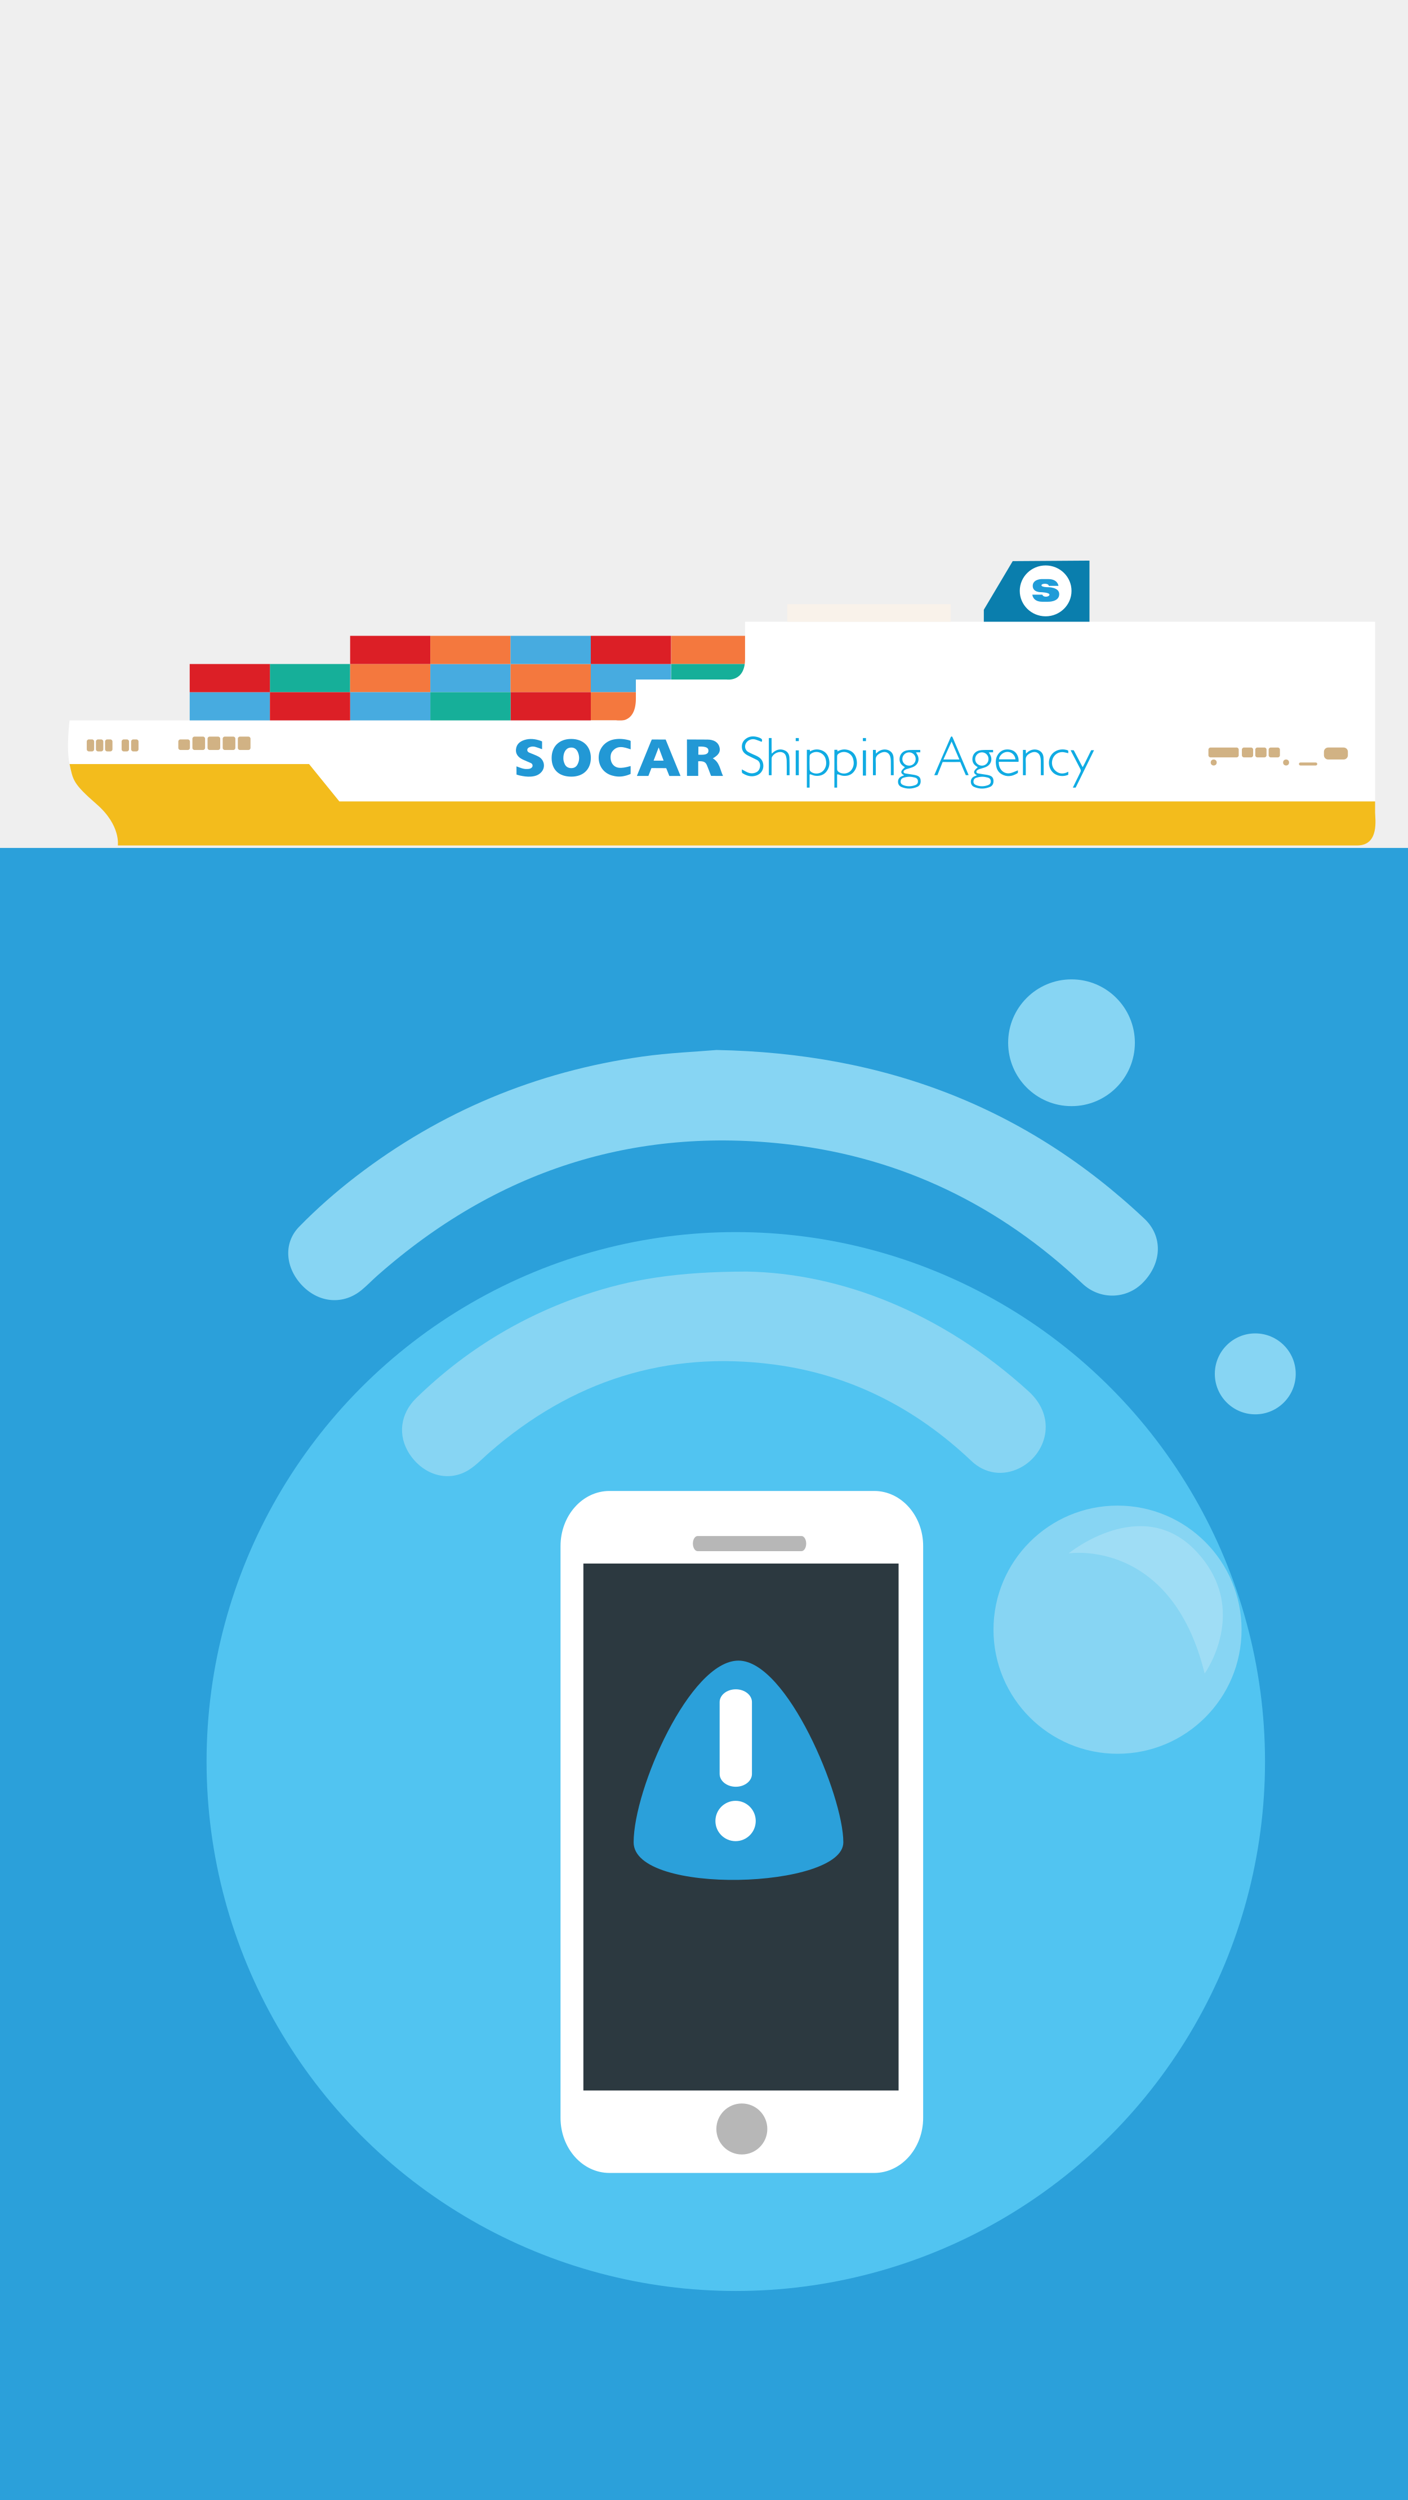 <?xml version="1.0" encoding="utf-8"?>
<!-- Generator: Adobe Illustrator 16.0.0, SVG Export Plug-In . SVG Version: 6.00 Build 0)  -->
<!DOCTYPE svg PUBLIC "-//W3C//DTD SVG 1.1//EN" "http://www.w3.org/Graphics/SVG/1.1/DTD/svg11.dtd">
<svg version="1.1" id="Layer_1" xmlns="http://www.w3.org/2000/svg" xmlns:xlink="http://www.w3.org/1999/xlink" x="0px" y="0px"
	 width="307.275px" height="545.387px" viewBox="119.056 -119.056 307.275 545.387"
	 enable-background="new 119.056 -119.056 307.275 545.387" xml:space="preserve">
<rect x="119.056" y="-119.056" width="307.275" height="545.387" fill="#808080" stroke="none"/>
<rect x="119.056" y="65.375" fill="#2BA0DA" width="315.157" height="369.25"/>
<circle fill="#51C4F1" cx="279.632" cy="265.207" r="115.495"/>
<rect x="119.056" y="-127.351" fill="#EFEFEF" width="315.157" height="193.262"/>
<g id="RpFXYI_3_">
	<g>
		<path fill="#87D5F3" d="M275.428,109.99c36.745,0.688,67.554,12.493,93.378,36.804c4.011,3.776,3.892,9.548-0.239,13.859
			c-3.609,3.771-9.474,3.896-13.273,0.308c-18-16.999-39.293-27.401-63.814-30.336c-34.188-4.091-64.231,5.795-90.046,28.556
			c-1.181,1.043-2.272,2.195-3.488,3.193c-3.931,3.222-9.141,2.843-12.822-0.88c-3.759-3.811-4.36-9.287-0.792-12.942
			c3.843-3.938,8.021-7.604,12.387-10.963c18.503-14.211,39.395-22.903,62.483-26.159
			C265.038,110.602,270.963,110.375,275.428,109.99z"/>
		<path fill="#87D5F3" d="M282.002,158.326c20.527,0.344,42.655,8.951,61.519,26.114c6.445,5.857,3.757,13.867-1.899,16.725
			c-3.633,1.837-7.607,1.29-10.564-1.517c-12.136-11.502-26.401-18.826-42.983-21.033c-23.562-3.137-44.271,3.549-62.163,19.129
			c-1.726,1.499-3.334,3.298-5.332,4.288c-4.354,2.166-9.335,0.384-12.162-3.919c-2.606-3.979-2.05-8.761,1.478-12.193
			c10.574-10.299,22.856-17.812,36.839-22.537C256.575,160.054,266.7,158.351,282.002,158.326z"/>
	</g>
</g>
<g>
	<rect x="265.534" y="19.645" fill="#F4783E" width="17.508" height="6.148"/>
	<rect x="247.989" y="25.795" fill="#47ABE0" width="17.507" height="6.147"/>
	<rect x="265.534" y="25.795" fill="#16AF99" width="17.508" height="6.147"/>
	<rect x="247.989" y="31.942" fill="#F4783E" width="17.507" height="6.148"/>
	<path fill="#FFFFFF" d="M193.112,55.767H419.15V16.57H281.652c0,0,0,3.075,0,8.147c0,5.073-3.997,4.458-3.997,4.458h-19.829v4.15
		c0,5.84-4.305,4.766-4.305,4.766H134.24c0,0-0.77,6.07,0,9.53h52.263L193.112,55.767z"/>
	<polygon fill="#0A7EAD" points="333.76,16.57 333.76,13.958 340.064,3.35 356.819,3.236 356.819,16.57 	"/>
	<rect x="177.96" y="25.795" fill="#16AF99" width="17.507" height="6.147"/>
	<rect x="160.453" y="31.942" fill="#47ABE0" width="17.507" height="6.148"/>
	<rect x="195.467" y="25.795" fill="#F4783E" width="17.507" height="6.147"/>
	<rect x="212.974" y="25.795" fill="#47ABE0" width="17.508" height="6.147"/>
	<rect x="230.48" y="25.795" fill="#F4783E" width="17.508" height="6.147"/>
	<rect x="247.989" y="19.645" fill="#DC1F26" width="17.507" height="6.148"/>
	<rect x="195.467" y="19.645" fill="#DC1F26" width="17.507" height="6.148"/>
	<rect x="212.974" y="19.645" fill="#F4783E" width="17.508" height="6.148"/>
	<rect x="230.48" y="19.645" fill="#47ABE0" width="17.508" height="6.148"/>
	<rect x="160.453" y="25.795" fill="#DC1F26" width="17.507" height="6.147"/>
	<rect x="195.467" y="31.942" fill="#47ABE0" width="17.507" height="6.148"/>
	<rect x="177.96" y="31.942" fill="#DC1F26" width="17.507" height="6.148"/>
	<rect x="230.48" y="31.942" fill="#DC1F26" width="17.508" height="6.148"/>
	<rect x="212.974" y="31.942" fill="#16AF99" width="17.508" height="6.148"/>
	<rect x="290.875" y="12.727" fill="#F9F2EA" width="35.661" height="3.843"/>
	<g>
		<path fill="#D1B284" d="M413.212,45.699c0,0.509-0.413,0.922-0.922,0.922h-3.382c-0.509,0-0.922-0.414-0.922-0.922V44.93
			c0-0.51,0.413-0.922,0.922-0.922h3.382c0.509,0,0.922,0.412,0.922,0.922V45.699z"/>
		<path fill="#D1B284" d="M398.379,45.699c0,0.255-0.206,0.461-0.461,0.461h-1.537c-0.254,0-0.461-0.206-0.461-0.461v-1.229
			c0-0.255,0.207-0.461,0.461-0.461h1.537c0.255,0,0.461,0.206,0.461,0.461V45.699z"/>
		<path fill="#D1B284" d="M395.459,45.699c0,0.255-0.206,0.461-0.461,0.461h-1.537c-0.255,0-0.461-0.206-0.461-0.461v-1.229
			c0-0.255,0.206-0.461,0.461-0.461h1.537c0.255,0,0.461,0.206,0.461,0.461V45.699z"/>
		<path fill="#D1B284" d="M392.538,45.699c0,0.255-0.206,0.461-0.461,0.461h-1.537c-0.255,0-0.462-0.206-0.462-0.461v-1.229
			c0-0.255,0.207-0.461,0.462-0.461h1.537c0.255,0,0.461,0.206,0.461,0.461V45.699z"/>
		<path fill="#D1B284" d="M389.387,45.699c0,0.255-0.206,0.461-0.461,0.461h-5.688c-0.255,0-0.462-0.206-0.462-0.461v-1.229
			c0-0.255,0.207-0.461,0.462-0.461h5.688c0.255,0,0.461,0.206,0.461,0.461V45.699z"/>
		<circle fill="#D1B284" cx="399.724" cy="47.275" r="0.653"/>
		<circle fill="#D1B284" cx="383.93" cy="47.275" r="0.653"/>
		<path fill="#D1B284" d="M406.528,47.601c0,0.18-0.146,0.326-0.327,0.326h-3.344c-0.181,0-0.326-0.146-0.326-0.326l0,0
			c0-0.181,0.146-0.327,0.326-0.327h3.344C406.38,47.275,406.528,47.421,406.528,47.601L406.528,47.601z"/>
		<path fill="#D1B284" d="M173.726,44.085c0,0.255-0.207,0.461-0.461,0.461h-1.845c-0.255,0-0.461-0.206-0.461-0.461v-1.997
			c0-0.255,0.207-0.461,0.461-0.461h1.845c0.254,0,0.461,0.207,0.461,0.461V44.085z"/>
		<path fill="#D1B284" d="M170.421,44.085c0,0.255-0.207,0.461-0.461,0.461h-1.844c-0.254,0-0.461-0.206-0.461-0.461v-1.997
			c0-0.255,0.207-0.461,0.461-0.461h1.844c0.255,0,0.461,0.207,0.461,0.461V44.085z"/>
		<path fill="#D1B284" d="M167.117,44.085c0,0.255-0.207,0.461-0.461,0.461h-1.846c-0.254,0-0.461-0.206-0.461-0.461v-1.997
			c0-0.255,0.207-0.461,0.461-0.461h1.846c0.254,0,0.461,0.207,0.461,0.461V44.085z"/>
		<path fill="#D1B284" d="M163.812,44.085c0,0.255-0.207,0.461-0.461,0.461h-1.845c-0.254,0-0.461-0.206-0.461-0.461v-1.997
			c0-0.255,0.207-0.461,0.461-0.461h1.845c0.254,0,0.461,0.207,0.461,0.461V44.085z"/>
		<path fill="#D1B284" d="M160.506,44.085c0,0.255-0.206,0.461-0.461,0.461h-1.614c-0.255,0-0.461-0.206-0.461-0.461v-1.384
			c0-0.253,0.207-0.461,0.461-0.461h1.614c0.255,0,0.461,0.208,0.461,0.461V44.085z"/>
		<path fill="#D1B284" d="M149.286,44.392c0,0.256-0.207,0.461-0.461,0.461h-0.692c-0.254,0-0.461-0.207-0.461-0.461v-1.691
			c0-0.253,0.207-0.461,0.461-0.461h0.692c0.254,0,0.461,0.208,0.461,0.461V44.392z"/>
		<path fill="#D1B284" d="M147.211,44.392c0,0.256-0.207,0.461-0.461,0.461h-0.692c-0.254,0-0.461-0.207-0.461-0.461v-1.691
			c0-0.253,0.207-0.461,0.461-0.461h0.692c0.254,0,0.461,0.208,0.461,0.461V44.392z"/>
		<path fill="#D1B284" d="M143.599,44.392c0,0.256-0.207,0.461-0.461,0.461h-0.691c-0.254,0-0.461-0.207-0.461-0.461v-1.691
			c0-0.253,0.207-0.461,0.461-0.461h0.691c0.254,0,0.461,0.208,0.461,0.461V44.392z"/>
		<path fill="#D1B284" d="M141.601,44.392c0,0.256-0.207,0.461-0.461,0.461h-0.691c-0.254,0-0.461-0.207-0.461-0.461v-1.691
			c0-0.253,0.207-0.461,0.461-0.461h0.691c0.254,0,0.461,0.208,0.461,0.461V44.392z"/>
		<path fill="#D1B284" d="M139.603,44.392c0,0.256-0.207,0.461-0.461,0.461h-0.691c-0.254,0-0.461-0.207-0.461-0.461v-1.691
			c0-0.253,0.207-0.461,0.461-0.461h0.691c0.254,0,0.461,0.208,0.461,0.461V44.392z"/>
	</g>
	<ellipse fill="#FFFFFF" cx="347.25" cy="9.838" rx="5.647" ry="5.549"/>
	<path fill="#1F9CD8" d="M347.944,8.748h2.106c0,0-0.119-1.484-2.228-1.484c-2.106,0-1.496,0-1.496,0s-1.892,0.036-1.892,1.484
		c0,1.45,1.808,1.378,1.808,1.378s1.844,0.047,1.844,0.538s-1.34,0.682-1.545,0h-2.19c0,0,0.061,1.545,2.168,1.545
		c2.106,0,1.258,0,1.258,0s2.44,0.084,2.44-1.664c0-1.557-2.478-1.509-2.478-1.509s-1.401,0.012-1.401-0.419
		C346.338,8.185,347.908,8.115,347.944,8.748z"/>
	<path fill="#F3BC1C" d="M419.15,55.767H193.112l-6.61-8.146h-52.263c0.768,3.458,0.614,4.149,5.917,8.762s4.611,8.992,4.611,8.992
		s264.929,0,270.461,0c4.92,0,3.921-5.883,3.921-7.207C419.15,56.844,419.15,55.767,419.15,55.767z"/>
	<g>
		<g>
			<path fill="#2298D5" d="M256.681,48.05c0.02,0.065-0.009,1.72-0.009,1.72s-0.634,0.326-1.554,0.493
				c-0.869,0.159-1.708,0.087-2.541-0.16c-1.848-0.552-2.951-2.14-2.863-4.104c0.082-1.825,1.37-3.329,3.184-3.726
				c1.136-0.25,2.254-0.156,3.371,0.126c0.297,0.073,0.417,0.181,0.417,0.181s0.001,1.289,0.001,1.825
				c-1.472-0.497-2.91-0.984-4.037,0.494c-0.515,0.676-0.433,2.021,0.064,2.697C253.423,48.565,254.468,48.685,256.681,48.05z"/>
			<path fill="#2298D5" d="M237.359,44.377c-0.532-0.187-0.979-0.366-1.438-0.499c-0.43-0.123-0.869-0.126-1.294,0.057
				c-0.245,0.105-0.453,0.229-0.49,0.526c-0.042,0.333,0.143,0.54,0.409,0.658c0.673,0.3,1.385,0.522,2.031,0.871
				c1.258,0.673,1.566,2.26,0.684,3.313c-0.607,0.728-1.438,0.984-2.34,1.05c-0.838,0.062-1.66-0.07-2.48-0.249
				c-0.379-0.081-0.665-0.202-0.665-0.202s-0.009-1.354-0.009-1.784c0.793,0.287,1.525,0.633,2.345,0.576
				c0.229-0.018,0.456-0.004,0.679-0.108c0.271-0.127,0.474-0.274,0.49-0.605c0.015-0.304-0.156-0.484-0.397-0.595
				c-0.587-0.268-1.193-0.492-1.773-0.774c-1.064-0.52-1.551-1.266-1.449-2.218c0.114-1.076,0.789-1.671,1.765-2.003
				c1.224-0.417,2.415-0.258,3.605,0.147c0.135,0.046,0.326,0.141,0.326,0.141S237.359,43.888,237.359,44.377z"/>
			<path fill="#2298D5" d="M243.705,42.138c-2.601,0-4.271,1.631-4.263,4.164c0.007,2.562,1.604,4.064,4.312,4.061
				c2.595-0.003,4.246-1.595,4.245-4.089C247.999,43.756,246.319,42.137,243.705,42.138z M245.042,47.78
				c-0.305,0.533-0.814,0.752-1.408,0.721c-0.621-0.031-1.099-0.326-1.355-0.919c-0.178-0.408-0.295-0.826-0.277-1.275
				c-0.006-1.119,0.484-2.018,1.209-2.216c0.942-0.258,1.675,0.123,2.021,1.083C245.552,46.065,245.518,46.948,245.042,47.78z"/>
			<path fill="#2298D5" d="M274.616,46.379c1.297-0.749,1.713-1.452,1.457-2.449c-0.268-1.044-1.181-1.639-2.594-1.655
				c-1.323-0.016-4.509-0.021-4.509-0.021s0.011,4.211,0.011,6.045c0,2.022-0.003,1.896-0.003,1.896l2.454,0.006l-0.002-3.192
				c0,0,0.158-0.013,0.322-0.013c0.918,0.007,1.289,0.216,1.571,0.867c0.275,0.633,0.505,1.289,0.753,1.935
				c0.093,0.245,0.162,0.402,0.162,0.402s1.798,0.01,2.605,0.01C276.194,48.825,276.101,47.212,274.616,46.379z M272.218,45.584
				c-0.646,0-0.762-0.003-0.762-0.003s0.018-1.44,0.018-1.778c1.756-0.074,2.185,0.301,2.188,0.897
				C273.663,45.31,273.198,45.584,272.218,45.584z"/>
			<path fill="#2298D5" d="M264.442,42.547c-0.124-0.308-0.111-0.277-0.111-0.277l-3.016-0.013c0,0-0.087,0.135-0.249,0.537
				c-0.902,2.25-1.838,4.486-2.747,6.733c-0.082,0.201-0.272,0.684-0.272,0.684h2.512l0.666-1.718l3.222,0.018l0.681,1.701
				c0,0,2.018,0,2.447,0C266.495,47.583,265.456,45.07,264.442,42.547z M261.693,46.874c0.369-0.961,0.719-1.872,1.107-2.889
				c0.379,1.014,0.714,1.913,1.078,2.889C263.125,46.874,262.457,46.874,261.693,46.874z"/>
		</g>
		<g>
			<path fill="#10ABE3" d="M335.791,45.057l-0.01-0.521c0,0-1.437-0.011-2.067,0.007c-0.318,0.007-0.642,0.039-0.95,0.109
				c-0.806,0.184-1.354,0.782-1.474,1.563c-0.128,0.844,0.179,1.486,0.923,1.938c0.094,0.057,0.183,0.119,0.22,0.144
				c-0.261,0.282-0.599,0.513-0.738,0.83c-0.186,0.416,0.124,0.713,0.564,0.933c-0.226,0.094-0.388,0.152-0.545,0.226
				c-0.495,0.229-0.783,0.617-0.788,1.164c-0.004,0.546,0.256,0.967,0.763,1.176c1.137,0.467,2.289,0.448,3.412-0.023
				c0.516-0.215,0.769-0.656,0.771-1.239c0.003-0.523-0.152-0.945-0.649-1.167c-0.231-0.105-0.485-0.18-0.738-0.225
				c-0.63-0.108-1.268-0.181-1.896-0.299c-0.13-0.024-0.449-0.071-0.457-0.366c0.016-0.08,0.017-0.223,0.187-0.341
				c0.171-0.12,0.334-0.203,0.441-0.237c0.471-0.153,0.958-0.267,1.413-0.457c1.228-0.508,1.595-1.809,0.844-2.896
				c-0.052-0.075-0.085-0.165-0.163-0.318C335.153,45.057,335.791,45.057,335.791,45.057z M333.36,50.386
				c0.454-0.008,0.849,0.079,1.235,0.172c0.396,0.096,0.659,0.342,0.68,0.778c0.021,0.418-0.155,0.724-0.632,0.89
				c-0.863,0.304-1.743,0.325-2.604-0.035c-0.343-0.145-0.561-0.397-0.538-0.789c0.022-0.393,0.24-0.683,0.598-0.793
				C332.517,50.478,332.952,50.393,333.36,50.386z M333.372,47.961c-0.848,0.009-1.504-0.625-1.499-1.443
				c0.005-0.799,0.67-1.458,1.473-1.455c0.807,0.004,1.433,0.631,1.437,1.439C334.786,47.318,334.17,47.953,333.372,47.961z"/>
			<path fill="#10ABE3" d="M319.896,45.057l-0.01-0.521c0,0-1.436-0.011-2.065,0.007c-0.319,0.007-0.644,0.039-0.951,0.109
				c-0.806,0.184-1.354,0.782-1.475,1.563c-0.128,0.844,0.181,1.486,0.925,1.938c0.093,0.057,0.182,0.119,0.219,0.144
				c-0.262,0.282-0.6,0.513-0.739,0.83c-0.184,0.416,0.125,0.713,0.565,0.933c-0.227,0.094-0.389,0.152-0.546,0.226
				c-0.495,0.229-0.781,0.617-0.786,1.164c-0.006,0.546,0.255,0.967,0.762,1.176c1.136,0.467,2.288,0.448,3.412-0.023
				c0.515-0.215,0.769-0.656,0.771-1.239c0.002-0.523-0.153-0.945-0.649-1.167c-0.232-0.105-0.485-0.18-0.737-0.225
				c-0.631-0.108-1.27-0.181-1.896-0.299c-0.131-0.024-0.448-0.071-0.457-0.366c0.016-0.08,0.018-0.223,0.187-0.341
				c0.17-0.12,0.335-0.203,0.44-0.237c0.472-0.153,0.957-0.267,1.413-0.457c1.229-0.508,1.596-1.809,0.844-2.896
				c-0.052-0.075-0.084-0.165-0.162-0.318C319.257,45.057,319.896,45.057,319.896,45.057z M317.465,50.386
				c0.453-0.008,0.849,0.079,1.236,0.172c0.394,0.096,0.657,0.342,0.678,0.778c0.021,0.418-0.155,0.724-0.631,0.89
				c-0.864,0.304-1.743,0.325-2.604-0.035c-0.344-0.145-0.559-0.397-0.537-0.789c0.021-0.393,0.239-0.683,0.598-0.793
				C316.623,50.478,317.058,50.393,317.465,50.386z M317.477,47.961c-0.847,0.009-1.504-0.625-1.499-1.443
				c0.004-0.799,0.672-1.458,1.474-1.455c0.806,0.004,1.432,0.631,1.437,1.439C318.891,47.318,318.276,47.953,317.477,47.961z"/>
			<path fill="#10ABE3" d="M284.042,45.78c-0.574-0.259-1.159-0.498-1.706-0.806c-0.665-0.374-0.861-1.222-0.495-1.892
				c0.384-0.702,1.27-1.062,2.087-0.816c0.459,0.139,0.9,0.334,1.352,0.504c0.173-0.367,0.102-0.61-0.248-0.788
				c-0.139-0.069-0.279-0.136-0.427-0.185c-0.947-0.312-1.883-0.337-2.73,0.262c-0.732,0.517-1.025,1.271-0.891,2.142
				c0.117,0.768,0.666,1.234,1.328,1.568c0.637,0.32,1.282,0.619,1.919,0.938c1.06,0.531,0.821,2.182-0.025,2.646
				c-0.658,0.362-1.332,0.36-2.001,0.079c-0.415-0.173-0.801-0.417-1.246-0.651c0,0.219-0.016,0.415,0.006,0.605
				c0.011,0.084,0.078,0.191,0.151,0.237c0.903,0.558,1.86,0.853,2.923,0.518c1.271-0.401,1.873-1.606,1.492-2.883
				C285.305,46.505,284.727,46.087,284.042,45.78z"/>
			<path fill="#10ABE3" d="M326.968,41.842c-0.044-0.098-0.109-0.25-0.231-0.25c-0.123,0-0.197,0.152-0.244,0.253
				c-0.23,0.507-0.442,1.023-0.665,1.535c-0.703,1.619-1.408,3.237-2.11,4.856c-0.258,0.596-0.511,1.191-0.774,1.811
				c0.563,0,0.689-0.012,0.689-0.012l1.146-2.871c0,0,0.159,0.003,0.422,0.006c1.024,0.012,2.052,0.015,3.076-0.003
				c0.255-0.004,0.336,0.004,0.336,0.004s0.476,1.143,0.651,1.563c0.164,0.39,0.567,1.315,0.567,1.315l0.615-0.024
				C330.448,50.025,327.468,42.964,326.968,41.842z M324.945,46.619l1.783-3.912l1.689,3.912H324.945z"/>
			<path fill="#10ABE3" d="M341.202,48.984c-0.499,0.196-0.969,0.424-1.462,0.567c-1.401,0.408-2.603-0.583-2.706-2.057
				c-0.01-0.127-0.002-0.369-0.002-0.369s0.204-0.007,0.365-0.006c1.057,0.013,2.111,0.006,3.168,0.006
				c0.382,0,0.629,0.003,0.769,0.003c0.021-0.163,0.046-0.541-0.066-0.961c-0.284-0.997-0.939-1.595-1.971-1.717
				c-0.98-0.116-1.825,0.181-2.414,1.017c-0.587,0.833-0.59,1.771-0.394,2.712c0.146,0.704,0.531,1.289,1.164,1.652
				c1.129,0.647,2.24,0.492,3.322-0.138c0.102-0.061,0.176-0.114,0.227-0.175V48.984L341.202,48.984z M337.132,46.244
				c0.157-0.553,0.86-1.289,1.804-1.281c0.877,0.006,1.472,0.627,1.664,1.286c0.033,0.113,0.063,0.338,0.063,0.338
				s-0.191,0.002-0.33-0.001c-0.486-0.012-0.973-0.004-1.46-0.004c-0.476,0-0.952-0.007-1.428,0.003
				c-0.142,0.003-0.378,0.005-0.378,0.005S337.1,46.357,337.132,46.244z"/>
			<path fill="#10ABE3" d="M352.187,49.302c-0.098-0.01-0.198,0.09-0.286,0.129c-0.671,0.291-1.345,0.345-2.003-0.003
				c-0.985-0.516-1.457-1.593-1.195-2.679c0.252-1.055,1.176-1.79,2.261-1.743c0.403,0.019,0.801,0.153,1.224,0.239l0.002-0.001
				V44.72c-0.069-0.095-0.209-0.147-0.438-0.202c-0.514-0.119-1.016-0.133-1.534-0.016c-1.98,0.446-2.751,2.561-1.918,4.221
				c0.71,1.418,2.445,1.812,3.808,1.263c0.028-0.013,0.057-0.028,0.082-0.048L352.187,49.302L352.187,49.302z"/>
			<rect x="292.709" y="41.941" fill="#10ABE3" width="0.677" height="0.669"/>
			<rect x="307.365" y="44.629" fill="#10ABE3" width="0.678" height="5.502"/>
			<rect x="307.365" y="41.941" fill="#10ABE3" width="0.678" height="0.669"/>
			<path fill="#10ABE3" d="M299.939,46.43c-0.261-1.028-0.925-1.703-2-1.935c-0.745-0.16-1.435-0.028-2.134,0.366v-0.354h-0.665
				v8.25h0.601c-0.001-0.531-0.003-1.996-0.005-2.675c0-0.224,0.048-0.288,0.297-0.188c0.35,0.14,0.725,0.268,1.096,0.293
				c1.144,0.08,2.04-0.358,2.59-1.396C300.117,48.039,300.138,47.223,299.939,46.43z M298.875,48.88
				c-0.656,0.896-2.047,1.074-2.904,0.369c-0.123-0.101-0.214-0.305-0.225-0.467c-0.028-0.485-0.027-2.434,0-2.917
				c0.009-0.153,0.101-0.345,0.219-0.44c1.126-0.912,2.854-0.356,3.256,1.033C299.47,47.321,299.416,48.141,298.875,48.88z"/>
			<path fill="#10ABE3" d="M305.943,46.43c-0.26-1.028-0.924-1.703-1.998-1.935c-0.746-0.16-1.436-0.028-2.135,0.366v-0.354h-0.665
				v8.25h0.601c-0.002-0.531-0.003-1.996-0.005-2.675c0-0.224,0.049-0.288,0.297-0.188c0.35,0.14,0.725,0.268,1.096,0.293
				c1.144,0.08,2.04-0.358,2.591-1.396C306.122,48.039,306.142,47.223,305.943,46.43z M304.878,48.88
				c-0.654,0.896-2.046,1.074-2.902,0.369c-0.123-0.101-0.215-0.305-0.225-0.467c-0.029-0.485-0.028-2.434,0-2.917
				c0.008-0.153,0.101-0.345,0.219-0.44c1.125-0.912,2.853-0.356,3.254,1.033C305.474,47.321,305.42,48.141,304.878,48.88z"/>
			<path fill="#10ABE3" d="M357.72,44.594h-0.534c0,0-0.065,0.139-0.128,0.261c-0.41,0.833-0.815,1.67-1.229,2.504
				c-0.147,0.296-0.309,0.587-0.482,0.92c-0.071-0.099-0.1-0.127-0.118-0.162c-0.565-1.079-1.133-2.157-1.696-3.238
				c-0.069-0.135-0.175-0.285-0.175-0.285h-0.591c-0.009,0.003-0.052,0.006-0.062,0.009c0.023,0.074,0.07,0.154,0.106,0.225
				c0.684,1.309,1.375,2.613,2.045,3.929c0.073,0.145,0.088,0.378,0.021,0.522c-0.357,0.778-0.749,1.541-1.128,2.31
				c-0.188,0.381-0.369,0.767-0.563,1.168h0.604c0.024-0.04,0.051-0.086,0.078-0.139c0.143-0.286,0.287-0.572,0.429-0.86
				c1.017-2.065,2.033-4.131,3.047-6.197c0.153-0.312,0.318-0.647,0.468-0.965C357.788,44.588,357.742,44.601,357.72,44.594z"/>
			<path fill="#10ABE3" d="M287.442,50.05c0.001-0.494,0.005-2.592,0.012-3.548c0.001-0.16,0.016-0.344,0.095-0.474
				c0.323-0.523,0.794-0.865,1.399-0.997c0.717-0.159,1.391,0.147,1.604,0.78c0.12,0.356,0.179,0.748,0.188,1.124
				c0.024,0.966,0.014,1.932,0.009,2.896h-0.001v0.218h0.619v-0.218l0,0c-0.008-1.203,0.021-2.405-0.035-3.604
				c-0.029-0.645-0.301-1.242-0.934-1.547c-0.872-0.418-1.706-0.301-2.476,0.279c-0.129,0.098-0.246,0.212-0.438,0.378
				c-0.018-0.202-0.034-0.322-0.034-0.439c-0.002-0.762-0.006-2.33-0.008-2.957h-0.602v8.108H287.442L287.442,50.05z"/>
			<rect x="292.709" y="44.629" fill="#10ABE3" width="0.677" height="5.421"/>
			<path fill="#10ABE3" d="M310.181,50.05c0.006-0.427,0.022-2.427-0.018-3.339c-0.023-0.544,0.189-0.93,0.589-1.218
				c0.277-0.202,0.604-0.372,0.936-0.455c0.788-0.197,1.419,0.183,1.646,0.962c0.085,0.293,0.122,0.608,0.127,0.915
				c0.016,0.863,0.01,2.725,0.009,3.134h0.619c0.002-0.459,0.015-2.739-0.032-3.8c-0.027-0.66-0.311-1.247-0.942-1.578
				c-0.815-0.424-1.88-0.258-2.596,0.396c-0.081,0.073-0.162,0.147-0.303,0.276c-0.018-0.206-0.034-0.811-0.034-0.811h-0.618v5.517
				L310.181,50.05L310.181,50.05z"/>
			<path fill="#10ABE3" d="M342.916,50.05c0.005-0.427,0.022-2.427-0.018-3.339c-0.023-0.544,0.19-0.93,0.589-1.218
				c0.276-0.202,0.604-0.372,0.935-0.455c0.789-0.197,1.42,0.183,1.646,0.962c0.086,0.293,0.122,0.608,0.128,0.915
				c0.014,0.863,0.01,2.725,0.009,3.134h0.618c0.002-0.459,0.014-2.739-0.032-3.8c-0.026-0.66-0.311-1.247-0.942-1.578
				c-0.814-0.424-1.881-0.258-2.596,0.396c-0.082,0.073-0.162,0.147-0.303,0.276c-0.017-0.206-0.034-0.811-0.034-0.811h-0.618v5.517
				L342.916,50.05L342.916,50.05z"/>
		</g>
	</g>
</g>
<g>
	<g>
		<g>
			<path fill="#FFFFFF" d="M320.521,342.927c0,6.641-4.776,12.023-10.67,12.023h-57.798c-5.894,0-10.67-5.384-10.67-12.023V218.209
				c0-6.64,4.776-12.023,10.67-12.023h57.798c5.894,0,10.67,5.385,10.67,12.023V342.927z"/>
			<circle fill="#B7B7B7" cx="280.952" cy="345.36" r="5.561"/>
			<path fill="#B7B7B7" d="M294.997,217.664c0,0.911-0.466,1.652-1.04,1.652h-22.651c-0.574,0-1.039-0.741-1.039-1.652l0,0
				c0-0.915,0.465-1.655,1.039-1.655h22.651C294.531,216.009,294.997,216.749,294.997,217.664L294.997,217.664z"/>
			<rect x="246.37" y="222.016" fill="#2C3940" width="68.789" height="114.954"/>
			<path fill="#2BA0DA" d="M257.337,282.829c0-11.678,12.313-39.636,22.881-39.636c10.571,0,22.885,29.469,22.885,39.636
				S257.337,294.505,257.337,282.829z"/>
		</g>
		<path fill="#FFFFFF" d="M283.158,267.91c0,1.545-1.578,2.798-3.525,2.798l0,0c-1.948,0-3.526-1.253-3.526-2.798v-15.662
			c0-1.545,1.579-2.799,3.526-2.799l0,0c1.947,0,3.525,1.254,3.525,2.799V267.91z"/>
	</g>
	<circle fill="#FFFFFF" cx="279.584" cy="278.175" r="4.399"/>
</g>
<circle fill="#87D5F3" cx="352.896" cy="108.411" r="13.828"/>
<circle fill="#87D5F3" cx="393" cy="180.64" r="8.828"/>
<g>
	<circle fill="#87D5F3" cx="362.939" cy="236.445" r="27.069"/>
	<path opacity="0.2" fill="#FFFFFF" enable-background="new    " d="M381.954,246.005c0,0,10.051-13.955-1.815-26.624
		c-11.864-12.668-27.87,0.42-27.87,0.42S374.64,216.311,381.954,246.005z"/>
</g>
</svg>
